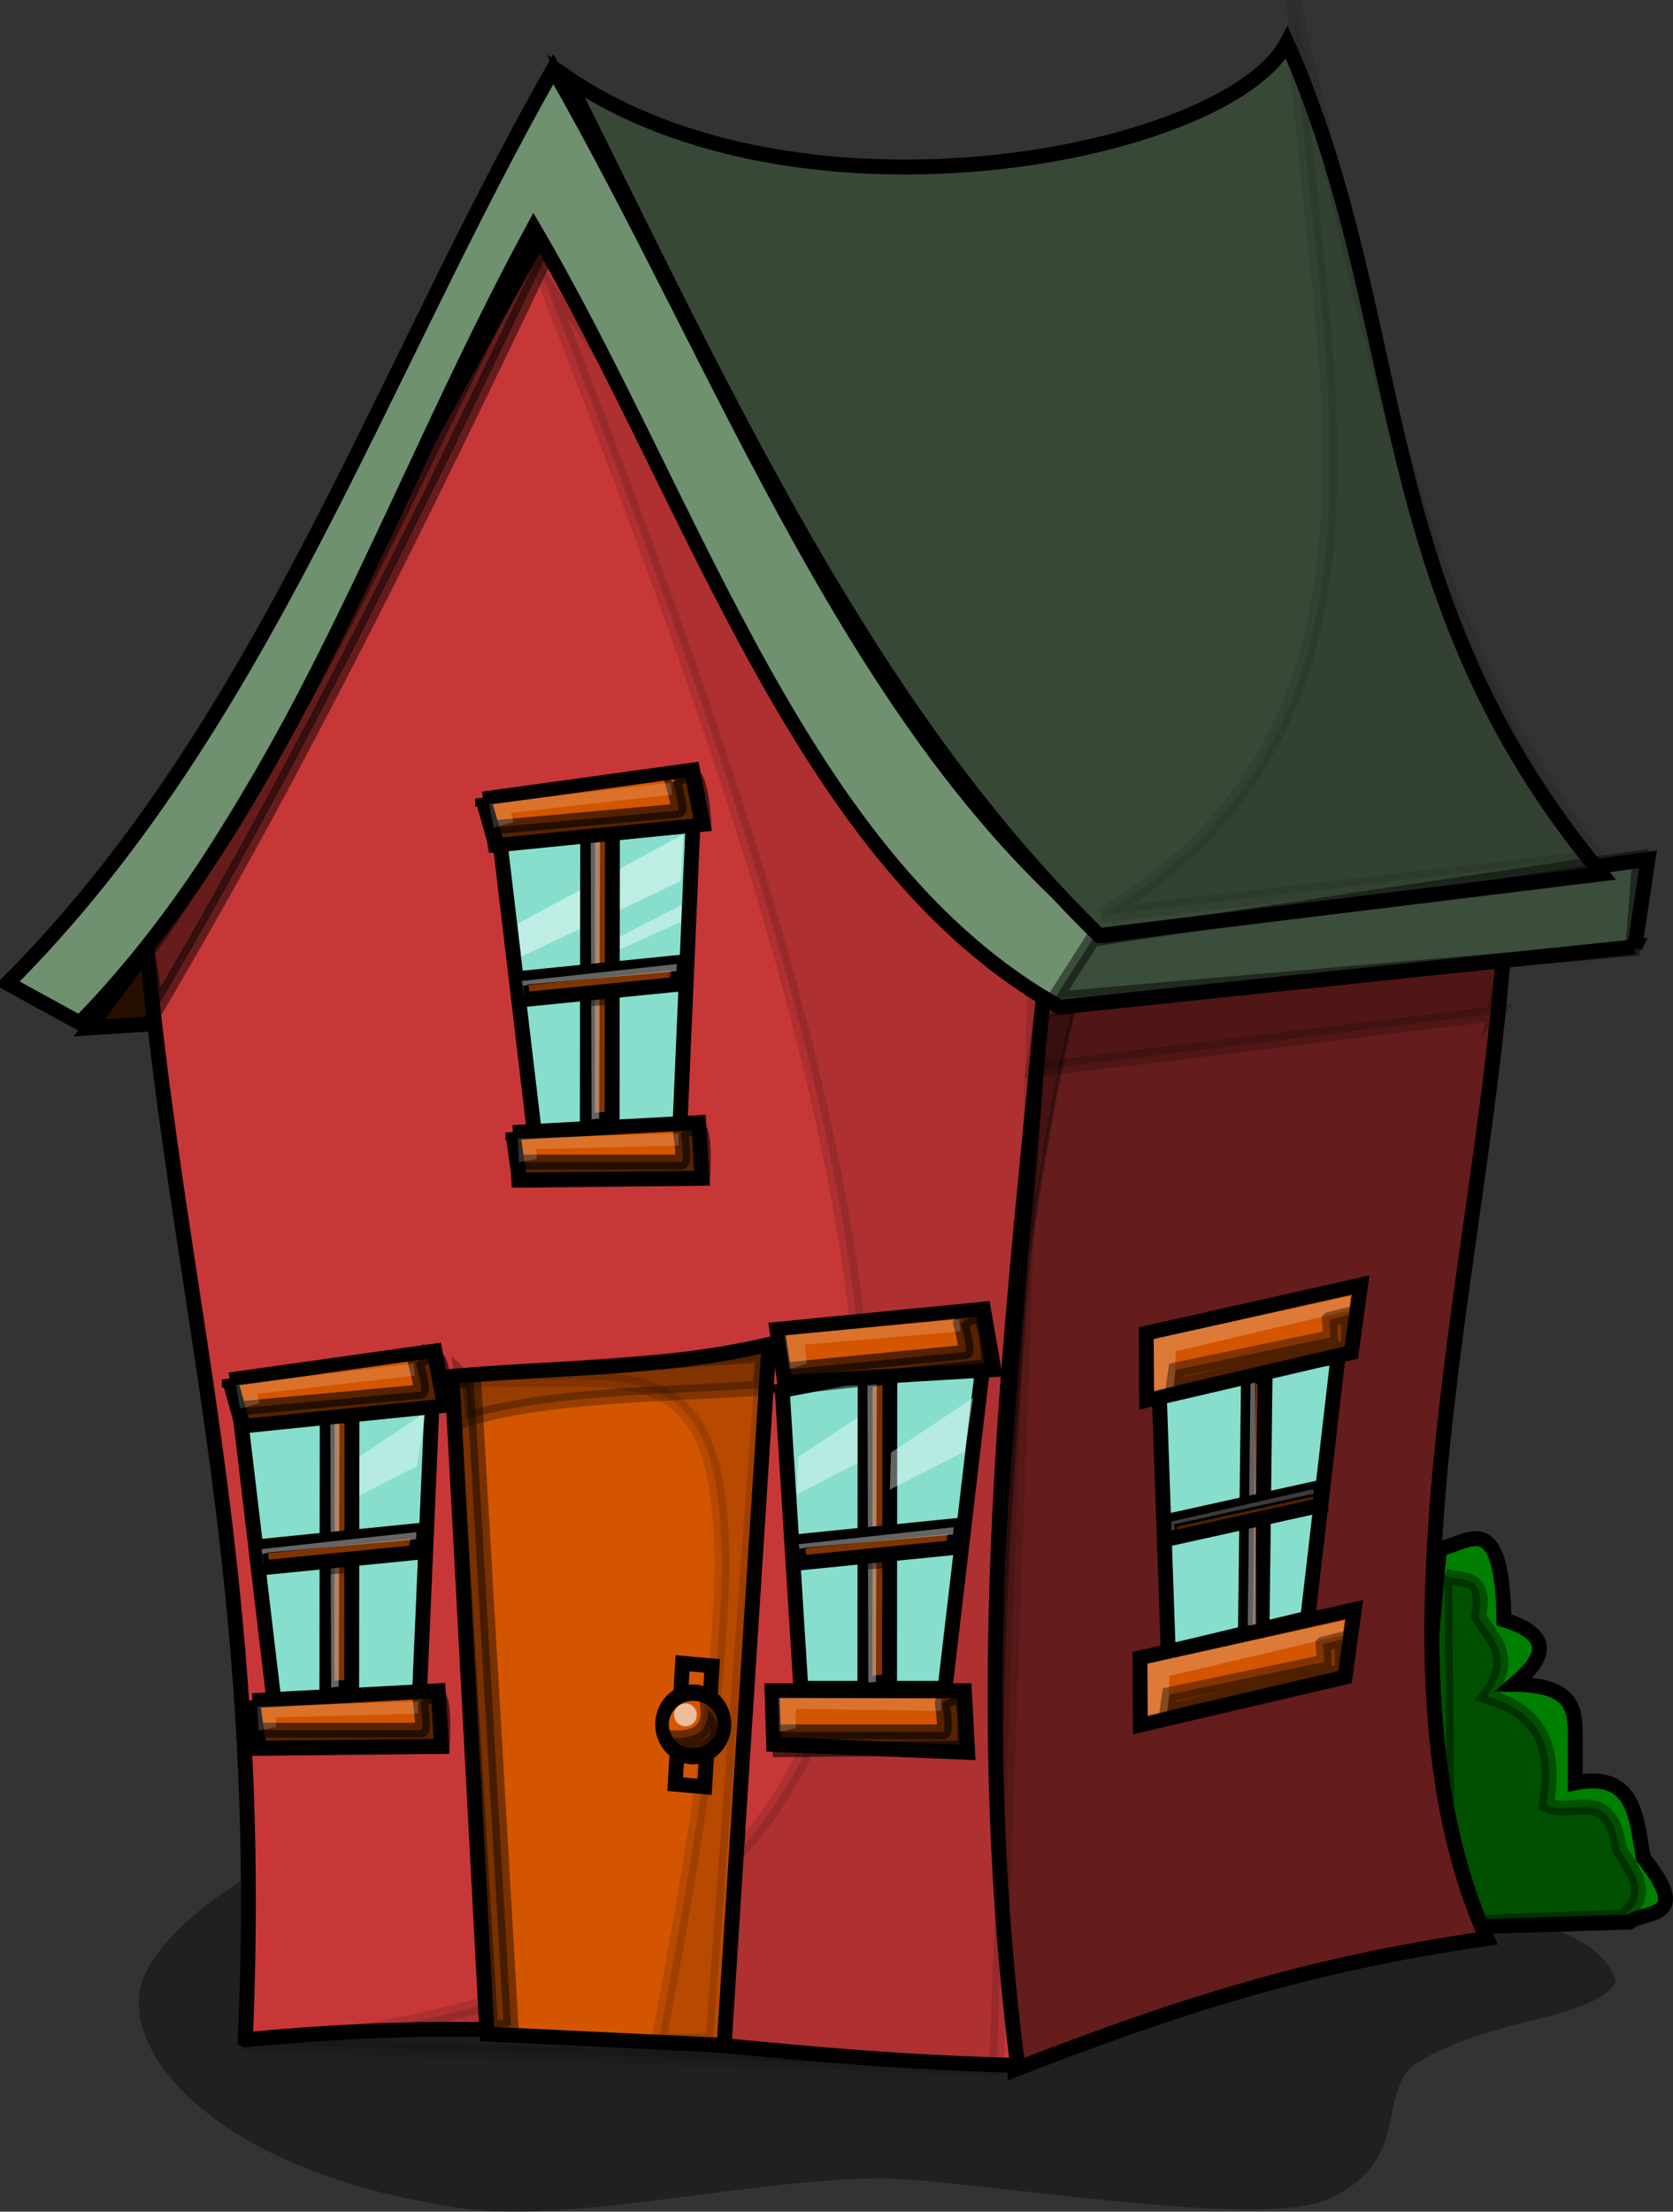 <?xml version="1.0" encoding="UTF-8" standalone="no"?>
<!-- Created with Inkscape (http://www.inkscape.org/) -->

<svg
   xmlns:dc="http://purl.org/dc/elements/1.1/"
   xmlns:cc="http://creativecommons.org/ns#"
   xmlns:rdf="http://www.w3.org/1999/02/22-rdf-syntax-ns#"
   xmlns:svg="http://www.w3.org/2000/svg"
   xmlns="http://www.w3.org/2000/svg"
   xmlns:sodipodi="http://sodipodi.sourceforge.net/DTD/sodipodi-0.dtd"
   xmlns:inkscape="http://www.inkscape.org/namespaces/inkscape"
   width="449.809"
   height="594.382"
   id="svg3431"
   sodipodi:version="0.32"
   inkscape:version="0.48.3.1 r9886"
   version="1.0"
   sodipodi:docname="casa.svg"
   inkscape:output_extension="org.inkscape.output.svg.inkscape">
  <rect width="100%" height="100%" fill="#333333" stroke="none"/>
  <defs
     id="defs3433" />
  <sodipodi:namedview
     id="base"
     pagecolor="#ffffff"
     bordercolor="#666666"
     borderopacity="1.0"
     inkscape:pageopacity="0.0"
     inkscape:pageshadow="2"
     inkscape:zoom="0.5478135"
     inkscape:cx="544.38811"
     inkscape:cy="109.06078"
     inkscape:current-layer="layer1"
     inkscape:document-units="px"
     width="480px"
     height="640px"
     inkscape:window-width="1022"
     inkscape:window-height="703"
     inkscape:window-x="0"
     inkscape:window-y="48"
     showgrid="false"
     fit-margin-top="0"
     fit-margin-left="0"
     fit-margin-right="0"
     fit-margin-bottom="0"
     inkscape:window-maximized="0" />
  <g
     id="layer1"
     inkscape:label="Layer 1"
     inkscape:groupmode="layer"
     transform="translate(-17.308,-24.879)">
    <path
       style="fill:#803300;fill-rule:evenodd;stroke:#000000;stroke-width:4;stroke-linecap:butt;stroke-linejoin:miter;stroke-miterlimit:4;stroke-opacity:1;stroke-dasharray:none"
       d="M 41.325,301.116 99.467,297.34 72.584,258.817 41.325,301.116 z"
       id="path3519"
       inkscape:connector-curvature="0" />
    <path
       style="opacity:0.374;color:#000000;fill:#000000;fill-opacity:1;fill-rule:evenodd;stroke:none;stroke-width:4;marker:none;visibility:visible;display:inline;overflow:visible;enable-background:accumulate"
       d="m 451.773,557.39 c -5.613,10.35 -33.324,9.413 -53.455,21.882 -11.426,7.077 -0.504,27.136 -24.958,36.988 -19.45,7.836 -96.286,-5.949 -119.722,-5.949 -32.308,0 -82.955,12.009 -110.775,8.205 -66.358,-9.072 -93.631,-41.522 -87.36,-61.127 3.854,-12.048 29.416,-37.287 80.075,-46.204 32.348,-5.694 83.338,9.028 118.06,-6.718 31.682,-14.367 66.255,13.352 99.818,21.377 48.708,11.647 92.435,11.799 98.317,31.545 z"
       id="path3218"
       sodipodi:nodetypes="cssssssssc"
       inkscape:connector-curvature="0" />
    <path
       style="fill:#008000;fill-rule:evenodd;stroke:#000000;stroke-width:4;stroke-linecap:butt;stroke-linejoin:miter;stroke-miterlimit:4;stroke-opacity:1;stroke-dasharray:none"
       d="m 404.335,441.027 c 7.357,-0.969 16.845,-11.882 17.342,19.167 13.823,4.346 10.655,10.58 2.738,17.342 16.611,0.096 16.43,7.388 16.429,14.604 l 0,11.865 c 15.933,-3.155 16.434,9.122 18.254,20.08 13.392,16.737 0.911,14.07 -3.651,17.342 l -60.239,1.825 9.127,-102.225 z"
       id="path3711"
       sodipodi:nodetypes="ccccccccc"
       inkscape:connector-curvature="0" />
    <path
       style="opacity:0.374;fill:#000000;fill-rule:evenodd;stroke:#000000;stroke-width:4;stroke-linecap:butt;stroke-linejoin:miter;stroke-miterlimit:4;stroke-opacity:1;stroke-dasharray:none"
       d="m 405.704,448.329 c 4.338,1.708 11.538,-0.879 9.127,10.953 3.588,6.019 10.205,10.826 2.282,21.449 11.267,3.298 19.208,10.199 15.973,29.207 6.709,3.41 17.252,-5.642 19.623,11.865 3.719,6.085 8.911,12.17 0.913,18.254 l -47.005,1.825 -0.913,-93.554 z"
       id="path3713"
       sodipodi:nodetypes="cccccccc"
       inkscape:connector-curvature="0" />
    <path
       style="fill:#a02c2c;fill-rule:evenodd;stroke:#000000;stroke-width:4;stroke-linecap:butt;stroke-linejoin:miter;stroke-miterlimit:4;stroke-opacity:1;stroke-dasharray:none"
       d="m 290.228,581.037 c 43.499,-16.843 78.427,-28.221 126.83,-35.188 -33.829,-74.989 0.423,-187.33 5.001,-273.436 L 297.364,292.937 c -6.272,94.167 -21.577,190.729 -7.136,288.1 z"
       id="path3489"
       sodipodi:nodetypes="ccccc"
       inkscape:connector-curvature="0" />
    <path
       style="opacity:0.374;fill:#000000;fill-rule:evenodd;stroke:#000000;stroke-width:4;stroke-linecap:butt;stroke-linejoin:miter;stroke-miterlimit:4;stroke-opacity:1;stroke-dasharray:none"
       d="m 290.228,581.037 c 43.499,-16.843 78.427,-28.221 126.83,-35.188 -33.829,-74.989 0.423,-187.33 5.001,-273.436 L 297.364,292.937 c -6.272,94.167 -21.577,190.729 -7.136,288.1 z"
       id="path3535"
       sodipodi:nodetypes="ccccc"
       inkscape:connector-curvature="0" />
    <path
       style="opacity:0.702;fill:#000000;fill-rule:evenodd;stroke:#000000;stroke-width:4;stroke-linecap:butt;stroke-linejoin:miter;stroke-miterlimit:4;stroke-opacity:1;stroke-dasharray:none"
       d="M 41.325,301.116 99.467,297.34 72.584,258.817 41.325,301.116 z"
       id="path3768"
       inkscape:connector-curvature="0" />
    <path
       style="fill:#c83737;fill-rule:evenodd;stroke:#000000;stroke-width:4;stroke-linecap:butt;stroke-linejoin:miter;stroke-miterlimit:4;stroke-opacity:1;stroke-dasharray:none"
       d="m 83.265,573.041 c 89.575,-8.453 122.477,4.706 207.633,6.928 -13.979,-109.944 -0.418,-206.345 7.717,-295.578 L 169.487,76.023 56.792,279.859 c 9.007,96.715 31.919,169.234 26.472,293.182 z"
       id="path3487"
       sodipodi:nodetypes="cccccc"
       inkscape:connector-curvature="0" />
    <path
       style="opacity:0.132;fill:#000000;fill-rule:evenodd;stroke:#000000;stroke-width:4;stroke-linecap:butt;stroke-linejoin:miter;stroke-miterlimit:4;stroke-opacity:1;stroke-dasharray:none"
       d="M 161.348,94 C 254.547,332.11 330.344,558.848 82.61,574.17 l 202.652,6.454 L 295.589,292.78 161.348,94 z"
       id="path3764"
       sodipodi:nodetypes="ccccc"
       inkscape:connector-curvature="0" />
    <path
       style="opacity:0.204;fill:#000000;fill-rule:evenodd;stroke:#000000;stroke-width:4;stroke-linecap:butt;stroke-linejoin:miter;stroke-miterlimit:4;stroke-opacity:1;stroke-dasharray:none"
       d="m 418.934,297.34 -123.786,15.107 2.501,-18.128 124.411,-12.086 -3.126,15.107 z"
       id="path3537"
       sodipodi:nodetypes="ccccc"
       inkscape:connector-curvature="0" />
    <path
       style="fill:#6f916f;fill-rule:evenodd;stroke:#000000;stroke-width:4;stroke-linecap:butt;stroke-linejoin:miter;stroke-miterlimit:4;stroke-opacity:1;stroke-dasharray:none"
       d="M 456.857,279.322 302.233,295.529 C 232.995,256.866 204.482,160.8 160.771,86.157 121.416,158.565 94.85,242.56 38.759,299.801 L 19.308,289.119 C 87.428,221.139 118.892,126.586 166.075,43.428 212.557,124.713 246.797,220.789 314.611,276.301 l 145.783,-20.479 -3.537,23.501 z"
       id="path3491"
       sodipodi:nodetypes="ccccccccc"
       inkscape:connector-curvature="0" />
    <path
       style="fill:#374837;fill-rule:evenodd;stroke:#000000;stroke-width:4;stroke-linecap:butt;stroke-linejoin:miter;stroke-miterlimit:4;stroke-opacity:1;stroke-dasharray:none"
       d="m 169.612,45.565 c 63.352,43.413 177.621,20.986 193.709,-9.216 33.431,75.488 21.471,147.891 84.569,223.379 L 312.842,276.301 C 251.035,216 213.267,133.28 169.612,45.565 z"
       id="path3493"
       sodipodi:nodetypes="ccccc"
       inkscape:connector-curvature="0" />
    <path
       style="fill:#d45500;fill-rule:evenodd;stroke:#000000;stroke-width:4;stroke-linecap:butt;stroke-linejoin:miter;stroke-miterlimit:4;stroke-opacity:1;stroke-dasharray:none"
       d="m 148.231,571.531 -9.378,-176.751 c 28.115,-2.579 55.915,-1.738 85.208,-8.584 l -12.062,188.356 -63.768,-3.021 z"
       id="path3495"
       sodipodi:nodetypes="ccccc"
       inkscape:connector-curvature="0" />
    <path
       style="fill:#87decd;fill-rule:evenodd;stroke:#000000;stroke-width:4;stroke-linecap:butt;stroke-linejoin:miter;stroke-miterlimit:4;stroke-opacity:1;stroke-dasharray:none"
       d="m 227.629,398.556 5.001,80.067 38.761,0 10.628,-90.642 -54.391,10.575 z"
       id="path3497"
       sodipodi:nodetypes="ccccc"
       inkscape:connector-curvature="0" />
    <path
       style="fill:#87decd;fill-rule:evenodd;stroke:#000000;stroke-width:4;stroke-linecap:butt;stroke-linejoin:miter;stroke-miterlimit:4;stroke-opacity:1;stroke-dasharray:none"
       d="m 81.724,403.953 9.616,81.195 38.677,-3.079 3.829,-88.776 -52.122,10.66 z"
       id="path3499"
       sodipodi:nodetypes="ccccc"
       inkscape:connector-curvature="0" />
    <rect
       style="color:#000000;fill:#d45500;fill-opacity:1;fill-rule:evenodd;stroke:#000000;stroke-width:4.001;stroke-linecap:butt;stroke-linejoin:miter;stroke-miterlimit:4;stroke-opacity:1;stroke-dasharray:none;stroke-dashoffset:0;marker:none;visibility:visible;display:inline;overflow:visible;enable-background:accumulate"
       id="rect3513"
       width="7.967"
       height="32.553"
       x="229.338"
       y="452.374"
       transform="matrix(0.996,0.089,-0.061,0.998,0,0)" />
    <path
       sodipodi:type="arc"
       style="color:#000000;fill:#d45500;fill-opacity:1;fill-rule:evenodd;stroke:#000000;stroke-width:0.939;stroke-linecap:butt;stroke-linejoin:miter;stroke-miterlimit:4;stroke-opacity:1;stroke-dasharray:none;stroke-dashoffset:0;marker:none;visibility:visible;display:inline;overflow:visible;enable-background:accumulate"
       id="path3515"
       sodipodi:cx="191.78516"
       sodipodi:cy="62.088604"
       sodipodi:rx="2.1677086"
       sodipodi:ry="1.8254387"
       d="m 193.953,62.089 c 0,1.008 -0.971,1.825 -2.168,1.825 -1.197,0 -2.168,-0.817 -2.168,-1.825 0,-1.008 0.971,-1.825 2.168,-1.825 1.197,0 2.168,0.817 2.168,1.825 z"
       transform="matrix(3.875,0,0,4.681,-539.467,197.675)" />
    <path
       style="opacity:0.485;fill:#000000;fill-rule:evenodd;stroke:#000000;stroke-width:4;stroke-linecap:butt;stroke-linejoin:miter;stroke-miterlimit:4;stroke-opacity:1;stroke-dasharray:none"
       d="m 163.861,94.151 c -32.327,67.973 -65.498,135.692 -104.405,201.678 l -2.501,-15.107 C 102.024,217.273 127.662,153.824 160.735,90.375 l 3.126,3.777 z"
       id="path3521"
       sodipodi:nodetypes="ccccc"
       inkscape:connector-curvature="0" />
    <path
       style="opacity:0.391;fill:#ffffff;fill-rule:evenodd;stroke:none"
       d="m 231.892,416.441 22.105,-14.683 -2.259,14.36 -20.168,10.326 0.323,-10.004 z"
       id="path3679"
       sodipodi:nodetypes="ccccc"
       inkscape:connector-curvature="0" />
    <path
       transform="matrix(1,0.023,-0.013,1,0,0)"
       style="color:#000000;fill:#803300;fill-opacity:1;fill-rule:evenodd;stroke:#000000;stroke-width:4;stroke-linecap:butt;stroke-linejoin:miter;stroke-miterlimit:4;stroke-opacity:1;stroke-dasharray:none;stroke-dashoffset:0;marker:none;visibility:visible;display:inline;overflow:visible;enable-background:accumulate"
       d="m 254.983,390.109 6.618,-1.448 1,82.127 -6.629,0.641 -0.989,-81.32 z"
       id="rect3531"
       sodipodi:nodetypes="ccccc"
       inkscape:connector-curvature="0" />
    <path
       style="fill:#87decd;fill-rule:evenodd;stroke:#000000;stroke-width:4;stroke-linecap:butt;stroke-linejoin:miter;stroke-miterlimit:4;stroke-opacity:1;stroke-dasharray:none"
       d="m 331.409,468.803 -2.501,-71.758 48.139,-7.553 -8.127,70.247 -37.511,9.064 z"
       id="path3539"
       inkscape:connector-curvature="0" />
    <rect
       style="color:#000000;fill:#803300;fill-opacity:1;fill-rule:evenodd;stroke:#000000;stroke-width:4;stroke-linecap:butt;stroke-linejoin:miter;stroke-miterlimit:4;stroke-opacity:1;stroke-dasharray:none;stroke-dashoffset:0;marker:none;visibility:visible;display:inline;overflow:visible;enable-background:accumulate"
       id="rect3545"
       width="4.452"
       height="80.311"
       x="357.701"
       y="393.039"
       transform="matrix(1,0.005,-0.012,1,0,0)" />
    <path
       style="opacity:0.379;fill:#ffffff;fill-rule:evenodd;stroke:none"
       d="m 354.772,395.134 0.281,66.532 -2.274,0.038 0.756,-66.389 1.238,-0.182 z"
       id="path3581"
       inkscape:connector-curvature="0" />
    <path
       style="opacity:0.094;fill:#000000;fill-rule:evenodd;stroke:#000000;stroke-width:4;stroke-linecap:butt;stroke-linejoin:miter;stroke-miterlimit:4;stroke-opacity:1;stroke-dasharray:none"
       d="m 365.291,26.879 c 3.835,89.302 38.132,190.158 -51.631,243.957 L 446.61,255.348 C 394.778,186.609 384.663,105.356 365.291,26.879 z"
       id="path3555"
       sodipodi:nodetypes="cccc"
       inkscape:connector-curvature="0" />
    <path
       style="opacity:0.426;fill:#000000;fill-rule:evenodd;stroke:#000000;stroke-width:4;stroke-linecap:butt;stroke-linejoin:miter;stroke-miterlimit:4;stroke-opacity:1;stroke-dasharray:none"
       d="m 144.666,395.848 10.04,173.417 -5.476,0.913 -10.496,-174.329 5.933,0 z"
       id="path3557"
       inkscape:connector-curvature="0" />
    <path
       sodipodi:type="arc"
       style="opacity:0.613;color:#000000;fill:#ffffff;fill-opacity:1;fill-rule:evenodd;stroke:none;stroke-width:1.156;marker:none;visibility:visible;display:inline;overflow:visible;enable-background:accumulate"
       id="path3559"
       sodipodi:cx="178.66483"
       sodipodi:cy="481.58615"
       sodipodi:rx="0.91271937"
       sodipodi:ry="0.85567445"
       d="m 179.578,481.586 c 0,0.473 -0.409,0.856 -0.913,0.856 -0.504,0 -0.913,-0.383 -0.913,-0.856 0,-0.473 0.409,-0.856 0.913,-0.856 0.504,0 0.913,0.383 0.913,0.856 z"
       transform="matrix(3.351,0,0,3.575,-397.096,-1235.929)" />
    <path
       style="opacity:0.494;fill:#000000;fill-rule:evenodd;stroke:#000000;stroke-width:4;stroke-linecap:butt;stroke-linejoin:miter;stroke-miterlimit:4;stroke-opacity:1;stroke-dasharray:none"
       d="m 207.644,484.153 c 0.41,5.501 -2.768,8.037 -9.355,7.758 5.821,6.577 17.299,1.137 9.355,-7.758 z"
       id="path3561"
       sodipodi:nodetypes="ccc"
       inkscape:connector-curvature="0" />
    <g
       id="g3741"
       style="stroke-width:4;stroke-miterlimit:4;stroke-dasharray:none">
      <path
         id="path3503"
         d="m 85.177,481.933 49.954,-2.671 0.884,14.955 -49.07,0.534 -1.768,-12.819 z"
         style="fill:#d45500;fill-rule:evenodd;stroke:#000000;stroke-width:4;stroke-linecap:butt;stroke-linejoin:miter;stroke-miterlimit:4;stroke-opacity:1;stroke-dasharray:none"
         inkscape:connector-curvature="0" />
      <path
         id="path3565"
         d="m 130.291,482.1 c 0,0 1.141,7.758 0.228,7.758 -0.913,0 -43.811,0 -43.811,0 l 0,4.792 49.515,-0.456 c 0,0 0.913,-13.691 -1.597,-13.691 -2.51,0 -4.564,1.825 -4.335,1.597 z"
         style="opacity:0.596;fill:#000000;fill-rule:evenodd;stroke:#000000;stroke-width:4;stroke-linecap:butt;stroke-linejoin:miter;stroke-miterlimit:4;stroke-opacity:1;stroke-dasharray:none"
         inkscape:connector-curvature="0" />
      <path
         id="path3571"
         d="m 91.645,488.979 -0.323,-2.582 38.401,-0.968 0,-3.227 -43.241,1.291 0.323,6.454 4.84,-0.968 z"
         style="opacity:0.174;fill:#ffffff;fill-rule:evenodd;stroke:none"
         inkscape:connector-curvature="0" />
    </g>
    <g
       id="g3728"
       style="stroke-width:4;stroke-miterlimit:4;stroke-dasharray:none">
      <path
         id="path3501"
         d="m 224.871,479.263 51.722,0 0.884,16.557 -52.164,-2.136 -0.442,-14.421 z"
         style="fill:#d45500;fill-rule:evenodd;stroke:#000000;stroke-width:4;stroke-linecap:butt;stroke-linejoin:miter;stroke-miterlimit:4;stroke-opacity:1;stroke-dasharray:none"
         inkscape:connector-curvature="0" />
      <path
         id="path3567"
         d="m 270.654,482.556 c 0,0 1.141,7.758 0.228,7.758 -0.913,0 -43.811,0 -43.811,0 l 0,4.792 49.515,-0.456 c 0,0 0.913,-13.691 -1.597,-13.691 -2.51,0 -4.564,1.825 -4.335,1.597 z"
         style="opacity:0.596;fill:#000000;fill-rule:evenodd;stroke:#000000;stroke-width:4;stroke-linecap:butt;stroke-linejoin:miter;stroke-miterlimit:4;stroke-opacity:1;stroke-dasharray:none"
         inkscape:connector-curvature="0" />
      <path
         sodipodi:nodetypes="ccccccc"
         id="path3573"
         d="m 231.2,489.303 0.088,-5.174 38.982,0.531 0.115,-3.225 -43.903,-0.397 0.258,9.205 4.46,-0.94 z"
         style="opacity:0.174;fill:#ffffff;fill-rule:evenodd;stroke:none"
         inkscape:connector-curvature="0" />
    </g>
    <g
       id="g3715"
       style="stroke-width:4;stroke-miterlimit:4;stroke-dasharray:none">
      <path
         sodipodi:nodetypes="ccccc"
         id="path3541"
         d="m 323.826,470.424 57.597,-12.951 -2.501,18.128 -55.016,12.841 -0.081,-18.018 z"
         style="fill:#d45500;fill-rule:evenodd;stroke:#000000;stroke-width:4;stroke-linecap:butt;stroke-linejoin:miter;stroke-miterlimit:4;stroke-opacity:1;stroke-dasharray:none"
         inkscape:connector-curvature="0" />
      <path
         id="path3569"
         d="m 331.408,484.784 -5.486,1.452 -0.161,-14.36 52.922,-11.456 -0.323,3.872 -46.629,10.972 -0.323,9.52 z"
         style="opacity:0.217;fill:#ffffff;fill-rule:evenodd;stroke:none"
         inkscape:connector-curvature="0" />
      <path
         id="path3575"
         d="m 373.035,466.713 0.323,4.84 -41.628,8.713 -0.645,4.518 47.113,-10.649 0,-8.713 -5.163,1.291 z"
         style="opacity:0.391;fill:#000000;fill-rule:evenodd;stroke:#000000;stroke-width:4;stroke-linecap:butt;stroke-linejoin:miter;stroke-miterlimit:4;stroke-opacity:1;stroke-dasharray:none"
         inkscape:connector-curvature="0" />
    </g>
    <g
       id="g3583"
       style="stroke-width:4;stroke-miterlimit:4;stroke-dasharray:none">
      <rect
         transform="matrix(0.024,1,-0.976,0.216,0,0)"
         y="-369.028"
         x="504.321"
         height="41.541"
         width="4.808"
         id="rect3547"
         style="color:#000000;fill:#803300;fill-opacity:1;fill-rule:evenodd;stroke:#000000;stroke-width:4.038;stroke-linecap:butt;stroke-linejoin:miter;stroke-miterlimit:4;stroke-opacity:1;stroke-dasharray:none;stroke-dashoffset:0;marker:none;visibility:visible;display:inline;overflow:visible;enable-background:accumulate" />
      <path
         id="path3577"
         d="m 332.184,436.802 38.841,-8.938 -0.117,-2.48 0.804,0.041 0.07,3.394 -39.574,9.085 -0.025,-1.101 z"
         style="opacity:0.362;fill:none;stroke:#000000;stroke-width:4;stroke-linecap:butt;stroke-linejoin:miter;stroke-miterlimit:4;stroke-opacity:1;stroke-dasharray:none"
         inkscape:connector-curvature="0" />
      <path
         id="path3579"
         d="m 333.195,435.937 -0.252,-1.387 37.597,-8.268 -0.181,-1.2 -38.103,8.701 -0.04,2.38 0.979,-0.225 z"
         style="opacity:0.234;fill:#ffffff;fill-rule:evenodd;stroke:none"
         inkscape:connector-curvature="0" />
    </g>
    <path
       style="opacity:0.391;fill:#ffffff;fill-rule:evenodd;stroke:none"
       d="m 250.77,477.08 2.054,-0.228 0.228,-80.776 -2.51,0.456 0.228,80.547 z"
       id="path3597"
       sodipodi:nodetypes="ccccc"
       inkscape:connector-curvature="0" />
    <path
       style="fill:#803300;fill-rule:evenodd;stroke:#000000;stroke-width:4;stroke-linecap:butt;stroke-linejoin:miter;stroke-miterlimit:4;stroke-opacity:1;stroke-dasharray:none"
       d="m 231.603,439.202 42.898,-4.335 -0.913,5.933 -41.301,4.107 -0.685,-5.705 z"
       id="path3599"
       sodipodi:nodetypes="ccccc"
       inkscape:connector-curvature="0" />
    <path
       style="opacity:0.391;fill:#ffffff;fill-rule:evenodd;stroke:none"
       d="m 232.287,441.141 1.711,-0.342 39.589,-3.537 0.114,-1.94 -41.643,4.564 0.799,5.02 -0.57,-3.765 z"
       id="path3601"
       sodipodi:nodetypes="ccccccc"
       inkscape:connector-curvature="0" />
    <path
       style="opacity:0.153;fill:#000000;fill-rule:evenodd;stroke:none"
       d="m 234.227,443.081 37.193,-3.309 0,-2.168 2.51,-0.114 -0.685,2.852 -39.247,3.993 0.228,-1.255 z"
       id="path3603"
       sodipodi:nodetypes="ccccccc"
       inkscape:connector-curvature="0" />
    <path
       style="opacity:0.432;fill:#000000;fill-rule:evenodd;stroke:#000000;stroke-width:4;stroke-linecap:butt;stroke-linejoin:miter;stroke-miterlimit:4;stroke-opacity:1;stroke-dasharray:none"
       d="m 250.697,443.465 5.514,-0.236 0,1.021 -5.749,0.393 0.235,-1.178 z"
       id="path3605"
       inkscape:connector-curvature="0" />
    <path
       style="opacity:0.391;fill:#ffffff;fill-rule:evenodd;stroke:none"
       d="m 109.588,419.18 22.105,-14.683 -2.259,14.36 -20.168,10.326 0.323,-10.004 z"
       id="path3681"
       sodipodi:nodetypes="ccccc"
       inkscape:connector-curvature="0" />
    <path
       style="color:#000000;fill:#803300;fill-opacity:1;fill-rule:evenodd;stroke:#000000;stroke-width:4;stroke-linecap:butt;stroke-linejoin:miter;stroke-miterlimit:4;stroke-opacity:1;stroke-dasharray:none;stroke-dashoffset:0;marker:none;visibility:visible;display:inline;overflow:visible;enable-background:accumulate"
       d="m 105.288,400.935 6.663,-1.236 -0.09,78.542 -6.663,0.465 0.09,-77.77 z"
       id="path3615"
       sodipodi:nodetypes="ccccc"
       inkscape:connector-curvature="0" />
    <path
       style="opacity:0.391;fill:#ffffff;fill-rule:evenodd;stroke:none"
       d="m 106.332,478.387 2.054,-0.219 0.228,-77.59 -2.51,0.438 0.228,77.371 z"
       id="path3617"
       sodipodi:nodetypes="ccccc"
       inkscape:connector-curvature="0" />
    <path
       style="fill:#803300;fill-rule:evenodd;stroke:#000000;stroke-width:4;stroke-linecap:butt;stroke-linejoin:miter;stroke-miterlimit:4;stroke-opacity:1;stroke-dasharray:none"
       d="m 87.165,440.509 42.898,-4.335 -0.913,5.933 -41.301,4.107 -0.685,-5.705 z"
       id="path3619"
       sodipodi:nodetypes="ccccc"
       inkscape:connector-curvature="0" />
    <path
       style="opacity:0.391;fill:#ffffff;fill-rule:evenodd;stroke:none"
       d="m 87.735,442.563 1.825,-0.456 39.589,-3.537 0.114,-1.94 -41.643,4.564 0.799,5.02 -0.685,-3.651 z"
       id="path3621"
       sodipodi:nodetypes="ccccccc"
       inkscape:connector-curvature="0" />
    <path
       style="opacity:0.153;fill:#000000;fill-rule:evenodd;stroke:none"
       d="m 89.447,444.16 37.536,-3.08 0,-2.168 2.51,-0.114 -0.685,2.852 -39.247,3.993 -0.114,-1.483 z"
       id="path3623"
       sodipodi:nodetypes="ccccccc"
       inkscape:connector-curvature="0" />
    <path
       style="opacity:0.432;fill:#000000;fill-rule:evenodd;stroke:#000000;stroke-width:4;stroke-linecap:butt;stroke-linejoin:miter;stroke-miterlimit:4;stroke-opacity:1;stroke-dasharray:none"
       d="m 106.259,444.773 5.514,-0.236 0,1.021 -5.749,0.393 0.235,-1.178 z"
       id="path3625"
       inkscape:connector-curvature="0" />
    <path
       style="fill:#87decd;fill-rule:evenodd;stroke:#000000;stroke-width:4;stroke-linecap:butt;stroke-linejoin:miter;stroke-miterlimit:4;stroke-opacity:1;stroke-dasharray:none"
       d="m 151.748,251.272 9.616,81.195 38.677,-3.079 3.829,-88.776 -52.122,10.66 z"
       id="path3627"
       sodipodi:nodetypes="ccccc"
       inkscape:connector-curvature="0" />
    <path
       style="fill:#d45500;fill-rule:evenodd;stroke:#000000;stroke-width:4;stroke-linecap:butt;stroke-linejoin:miter;stroke-miterlimit:4;stroke-opacity:1;stroke-dasharray:none"
       d="m 155.2,329.252 49.954,-2.671 0.884,14.955 -49.07,0.534 -1.768,-12.819 z"
       id="path3629"
       inkscape:connector-curvature="0" />
    <path
       style="opacity:0.596;fill:#000000;fill-rule:evenodd;stroke:#000000;stroke-width:4;stroke-linecap:butt;stroke-linejoin:miter;stroke-miterlimit:4;stroke-opacity:1;stroke-dasharray:none"
       d="m 200.314,329.418 c 0,0 1.141,7.758 0.228,7.758 -0.913,0 -43.811,0 -43.811,0 l 0,4.792 49.515,-0.456 c 0,0 0.913,-13.691 -1.597,-13.691 -2.51,0 -4.564,1.825 -4.335,1.597 z"
       id="path3631"
       inkscape:connector-curvature="0" />
    <path
       style="opacity:0.174;fill:#ffffff;fill-rule:evenodd;stroke:none"
       d="m 161.669,336.297 -0.323,-2.582 38.401,-0.968 0,-3.227 -43.241,1.291 0.323,6.454 4.84,-0.968 z"
       id="path3633"
       inkscape:connector-curvature="0" />
    <path
       style="opacity:0.421;fill:#ffffff;fill-rule:evenodd;stroke:none"
       d="m 182.316,277.422 18.254,-9.355 -0.228,4.564 -17.57,7.986 -0.456,-3.195 z"
       id="path3677"
       inkscape:connector-curvature="0" />
    <path
       style="opacity:0.46;fill:#ffffff;fill-rule:evenodd;stroke:none"
       d="m 156.531,273.087 44.495,-23.959 -0.685,12.55 -42.898,20.308 -0.913,-8.899 z"
       id="path3665"
       inkscape:connector-curvature="0" />
    <path
       style="color:#000000;fill:#803300;fill-opacity:1;fill-rule:evenodd;stroke:#000000;stroke-width:4;stroke-linecap:butt;stroke-linejoin:miter;stroke-miterlimit:4;stroke-opacity:1;stroke-dasharray:none;stroke-dashoffset:0;marker:none;visibility:visible;display:inline;overflow:visible;enable-background:accumulate"
       d="m 175.312,248.253 6.663,-1.236 -0.09,78.542 -6.663,0.465 0.09,-77.77 z"
       id="path3635"
       sodipodi:nodetypes="ccccc"
       inkscape:connector-curvature="0" />
    <path
       style="opacity:0.391;fill:#ffffff;fill-rule:evenodd;stroke:none"
       d="m 176.356,325.706 2.054,-0.219 0.228,-77.59 -2.51,0.438 0.228,77.371 z"
       id="path3637"
       sodipodi:nodetypes="ccccc"
       inkscape:connector-curvature="0" />
    <path
       style="fill:#803300;fill-rule:evenodd;stroke:#000000;stroke-width:4;stroke-linecap:butt;stroke-linejoin:miter;stroke-miterlimit:4;stroke-opacity:1;stroke-dasharray:none"
       d="m 157.188,287.828 42.898,-4.335 -0.913,5.933 -41.301,4.107 -0.685,-5.705 z"
       id="path3639"
       sodipodi:nodetypes="ccccc"
       inkscape:connector-curvature="0" />
    <path
       style="opacity:0.391;fill:#ffffff;fill-rule:evenodd;stroke:none"
       d="m 157.759,289.882 1.825,-0.456 39.589,-3.537 0.114,-1.94 -41.643,4.564 0.799,5.02 -0.685,-3.651 z"
       id="path3641"
       sodipodi:nodetypes="ccccccc"
       inkscape:connector-curvature="0" />
    <path
       style="opacity:0.153;fill:#000000;fill-rule:evenodd;stroke:none"
       d="m 159.47,291.479 37.536,-3.08 0,-2.168 2.51,-0.114 -0.685,2.852 -39.247,3.993 -0.114,-1.483 z"
       id="path3643"
       sodipodi:nodetypes="ccccccc"
       inkscape:connector-curvature="0" />
    <path
       style="opacity:0.432;fill:#000000;fill-rule:evenodd;stroke:#000000;stroke-width:4;stroke-linecap:butt;stroke-linejoin:miter;stroke-miterlimit:4;stroke-opacity:1;stroke-dasharray:none"
       d="m 176.283,292.092 5.514,-0.236 0,1.021 -5.749,0.393 0.235,-1.178 z"
       id="path3645"
       inkscape:connector-curvature="0" />
    <path
       style="opacity:0.391;fill:#ffffff;fill-rule:evenodd;stroke:none"
       d="m 256.865,415.243 22.105,-14.683 -2.259,14.36 -20.168,10.326 0.323,-10.004 z"
       id="path3663"
       sodipodi:nodetypes="ccccc"
       inkscape:connector-curvature="0" />
    <path
       style="opacity:0.14;fill:#000000;fill-rule:evenodd;stroke:#000000;stroke-width:4;stroke-linecap:butt;stroke-linejoin:miter;stroke-miterlimit:4;stroke-opacity:1;stroke-dasharray:none"
       d="m 209.013,573.371 -14.604,0 C 233.346,368.487 200.811,398.792 141.472,395.391 l 81.232,-7.302 -13.691,185.282 z"
       id="path3687"
       sodipodi:nodetypes="ccccc"
       inkscape:connector-curvature="0" />
    <path
       style="opacity:0.289;fill:#000000;fill-rule:evenodd;stroke:#000000;stroke-width:4;stroke-linecap:butt;stroke-linejoin:miter;stroke-miterlimit:4;stroke-opacity:1;stroke-dasharray:none"
       d="m 141.34,394.752 1.291,11.617 c 21.229,-6.559 51.062,-6.665 78.738,-8.39 l 1.291,-9.035 -81.319,5.809 z"
       id="path3689"
       sodipodi:nodetypes="ccccc"
       inkscape:connector-curvature="0" />
    <g
       id="g3720"
       transform="translate(1.694,-87.241)"
       style="stroke-width:4;stroke-miterlimit:4;stroke-dasharray:none">
      <path
         sodipodi:nodetypes="ccccc"
         id="path3722"
         d="m 323.826,470.424 57.597,-12.951 -2.501,18.128 -55.016,12.841 -0.081,-18.018 z"
         style="fill:#d45500;fill-rule:evenodd;stroke:#000000;stroke-width:4;stroke-linecap:butt;stroke-linejoin:miter;stroke-miterlimit:4;stroke-opacity:1;stroke-dasharray:none"
         inkscape:connector-curvature="0" />
      <path
         id="path3724"
         d="m 331.408,484.784 -5.486,1.452 -0.161,-14.36 52.922,-11.456 -0.323,3.872 -46.629,10.972 -0.323,9.52 z"
         style="opacity:0.217;fill:#ffffff;fill-rule:evenodd;stroke:none"
         inkscape:connector-curvature="0" />
      <path
         id="path3726"
         d="m 373.035,466.713 0.323,4.84 -41.628,8.713 -0.645,4.518 47.113,-10.649 0,-8.713 -5.163,1.291 z"
         style="opacity:0.391;fill:#000000;fill-rule:evenodd;stroke:#000000;stroke-width:4;stroke-linecap:butt;stroke-linejoin:miter;stroke-miterlimit:4;stroke-opacity:1;stroke-dasharray:none"
         inkscape:connector-curvature="0" />
    </g>
    <g
       id="g3733"
       transform="matrix(1.071,-0.105,0.114,0.994,-69.24,-70.699)"
       style="stroke-width:3.854;stroke-miterlimit:4;stroke-dasharray:none">
      <path
         id="path3735"
         d="m 224.871,479.263 51.722,0 0.884,16.557 -52.164,-2.136 -0.442,-14.421 z"
         style="fill:#d45500;fill-rule:evenodd;stroke:#000000;stroke-width:3.854;stroke-linecap:butt;stroke-linejoin:miter;stroke-miterlimit:4;stroke-opacity:1;stroke-dasharray:none"
         inkscape:connector-curvature="0" />
      <path
         id="path3737"
         d="m 270.654,482.556 c 0,0 1.141,7.758 0.228,7.758 -0.913,0 -43.811,0 -43.811,0 l 0,4.792 49.515,-0.456 c 0,0 0.913,-13.691 -1.597,-13.691 -2.51,0 -4.564,1.825 -4.335,1.597 z"
         style="opacity:0.596;fill:#000000;fill-rule:evenodd;stroke:#000000;stroke-width:3.854;stroke-linecap:butt;stroke-linejoin:miter;stroke-miterlimit:4;stroke-opacity:1;stroke-dasharray:none"
         inkscape:connector-curvature="0" />
      <path
         sodipodi:nodetypes="ccccccc"
         id="path3739"
         d="m 231.2,489.303 0.088,-5.174 38.982,0.531 0.115,-3.225 -43.903,-0.397 0.258,9.205 4.46,-0.94 z"
         style="opacity:0.174;fill:#ffffff;fill-rule:evenodd;stroke:none"
         inkscape:connector-curvature="0" />
    </g>
    <g
       id="g3746"
       transform="matrix(1.108,-0.102,0.122,0.995,-74.085,-75.206)"
       style="stroke-width:3.789;stroke-miterlimit:4;stroke-dasharray:none">
      <path
         id="path3748"
         d="m 85.177,481.933 49.954,-2.671 0.884,14.955 -49.07,0.534 -1.768,-12.819 z"
         style="fill:#d45500;fill-rule:evenodd;stroke:#000000;stroke-width:3.789;stroke-linecap:butt;stroke-linejoin:miter;stroke-miterlimit:4;stroke-opacity:1;stroke-dasharray:none"
         inkscape:connector-curvature="0" />
      <path
         id="path3750"
         d="m 130.291,482.1 c 0,0 1.141,7.758 0.228,7.758 -0.913,0 -43.811,0 -43.811,0 l 0,4.792 49.515,-0.456 c 0,0 0.913,-13.691 -1.597,-13.691 -2.51,0 -4.564,1.825 -4.335,1.597 z"
         style="opacity:0.596;fill:#000000;fill-rule:evenodd;stroke:#000000;stroke-width:3.789;stroke-linecap:butt;stroke-linejoin:miter;stroke-miterlimit:4;stroke-opacity:1;stroke-dasharray:none"
         inkscape:connector-curvature="0" />
      <path
         id="path3752"
         d="m 91.645,488.979 -0.323,-2.582 38.401,-0.968 0,-3.227 -43.241,1.291 0.323,6.454 4.84,-0.968 z"
         style="opacity:0.174;fill:#ffffff;fill-rule:evenodd;stroke:none"
         inkscape:connector-curvature="0" />
    </g>
    <g
       id="g3754"
       transform="matrix(1.131,-0.102,0.124,0.995,-8.909,-231.34)"
       style="stroke-width:3.75;stroke-miterlimit:4;stroke-dasharray:none">
      <path
         id="path3756"
         d="m 85.177,481.933 49.954,-2.671 0.884,14.955 -49.07,0.534 -1.768,-12.819 z"
         style="fill:#d45500;fill-rule:evenodd;stroke:#000000;stroke-width:3.75;stroke-linecap:butt;stroke-linejoin:miter;stroke-miterlimit:4;stroke-opacity:1;stroke-dasharray:none"
         inkscape:connector-curvature="0" />
      <path
         id="path3758"
         d="m 130.291,482.1 c 0,0 1.141,7.758 0.228,7.758 -0.913,0 -43.811,0 -43.811,0 l 0,4.792 49.515,-0.456 c 0,0 0.913,-13.691 -1.597,-13.691 -2.51,0 -4.564,1.825 -4.335,1.597 z"
         style="opacity:0.596;fill:#000000;fill-rule:evenodd;stroke:#000000;stroke-width:3.75;stroke-linecap:butt;stroke-linejoin:miter;stroke-miterlimit:4;stroke-opacity:1;stroke-dasharray:none"
         inkscape:connector-curvature="0" />
      <path
         id="path3760"
         d="m 91.645,488.979 -0.323,-2.582 38.401,-0.968 0,-3.227 -43.241,1.291 0.323,6.454 4.84,-0.968 z"
         style="opacity:0.174;fill:#ffffff;fill-rule:evenodd;stroke:none"
         inkscape:connector-curvature="0" />
    </g>
    <path
       style="opacity:0.468;fill:#000000;fill-rule:evenodd;stroke:#000000;stroke-width:4;stroke-linecap:butt;stroke-linejoin:miter;stroke-miterlimit:4;stroke-opacity:1;stroke-dasharray:none"
       d="m 311.078,277.291 -10.326,16.135 155.539,-13.553 1.936,-24.525 -147.149,21.943 z"
       id="path3766"
       inkscape:connector-curvature="0" />
    <path
       style="opacity:0.315;fill:#000000;fill-rule:evenodd;stroke:#000000;stroke-width:1px;stroke-linecap:butt;stroke-linejoin:miter;stroke-opacity:1"
       d="m 305.915,296.652 c -22.322,94.227 -25.377,225.564 -14.199,282.681 -12.651,-93.797 2.04,-187.593 6.454,-281.39 l 7.745,-1.291 z"
       id="path3221"
       sodipodi:nodetypes="cccc"
       inkscape:connector-curvature="0" />
  </g>
</svg>

